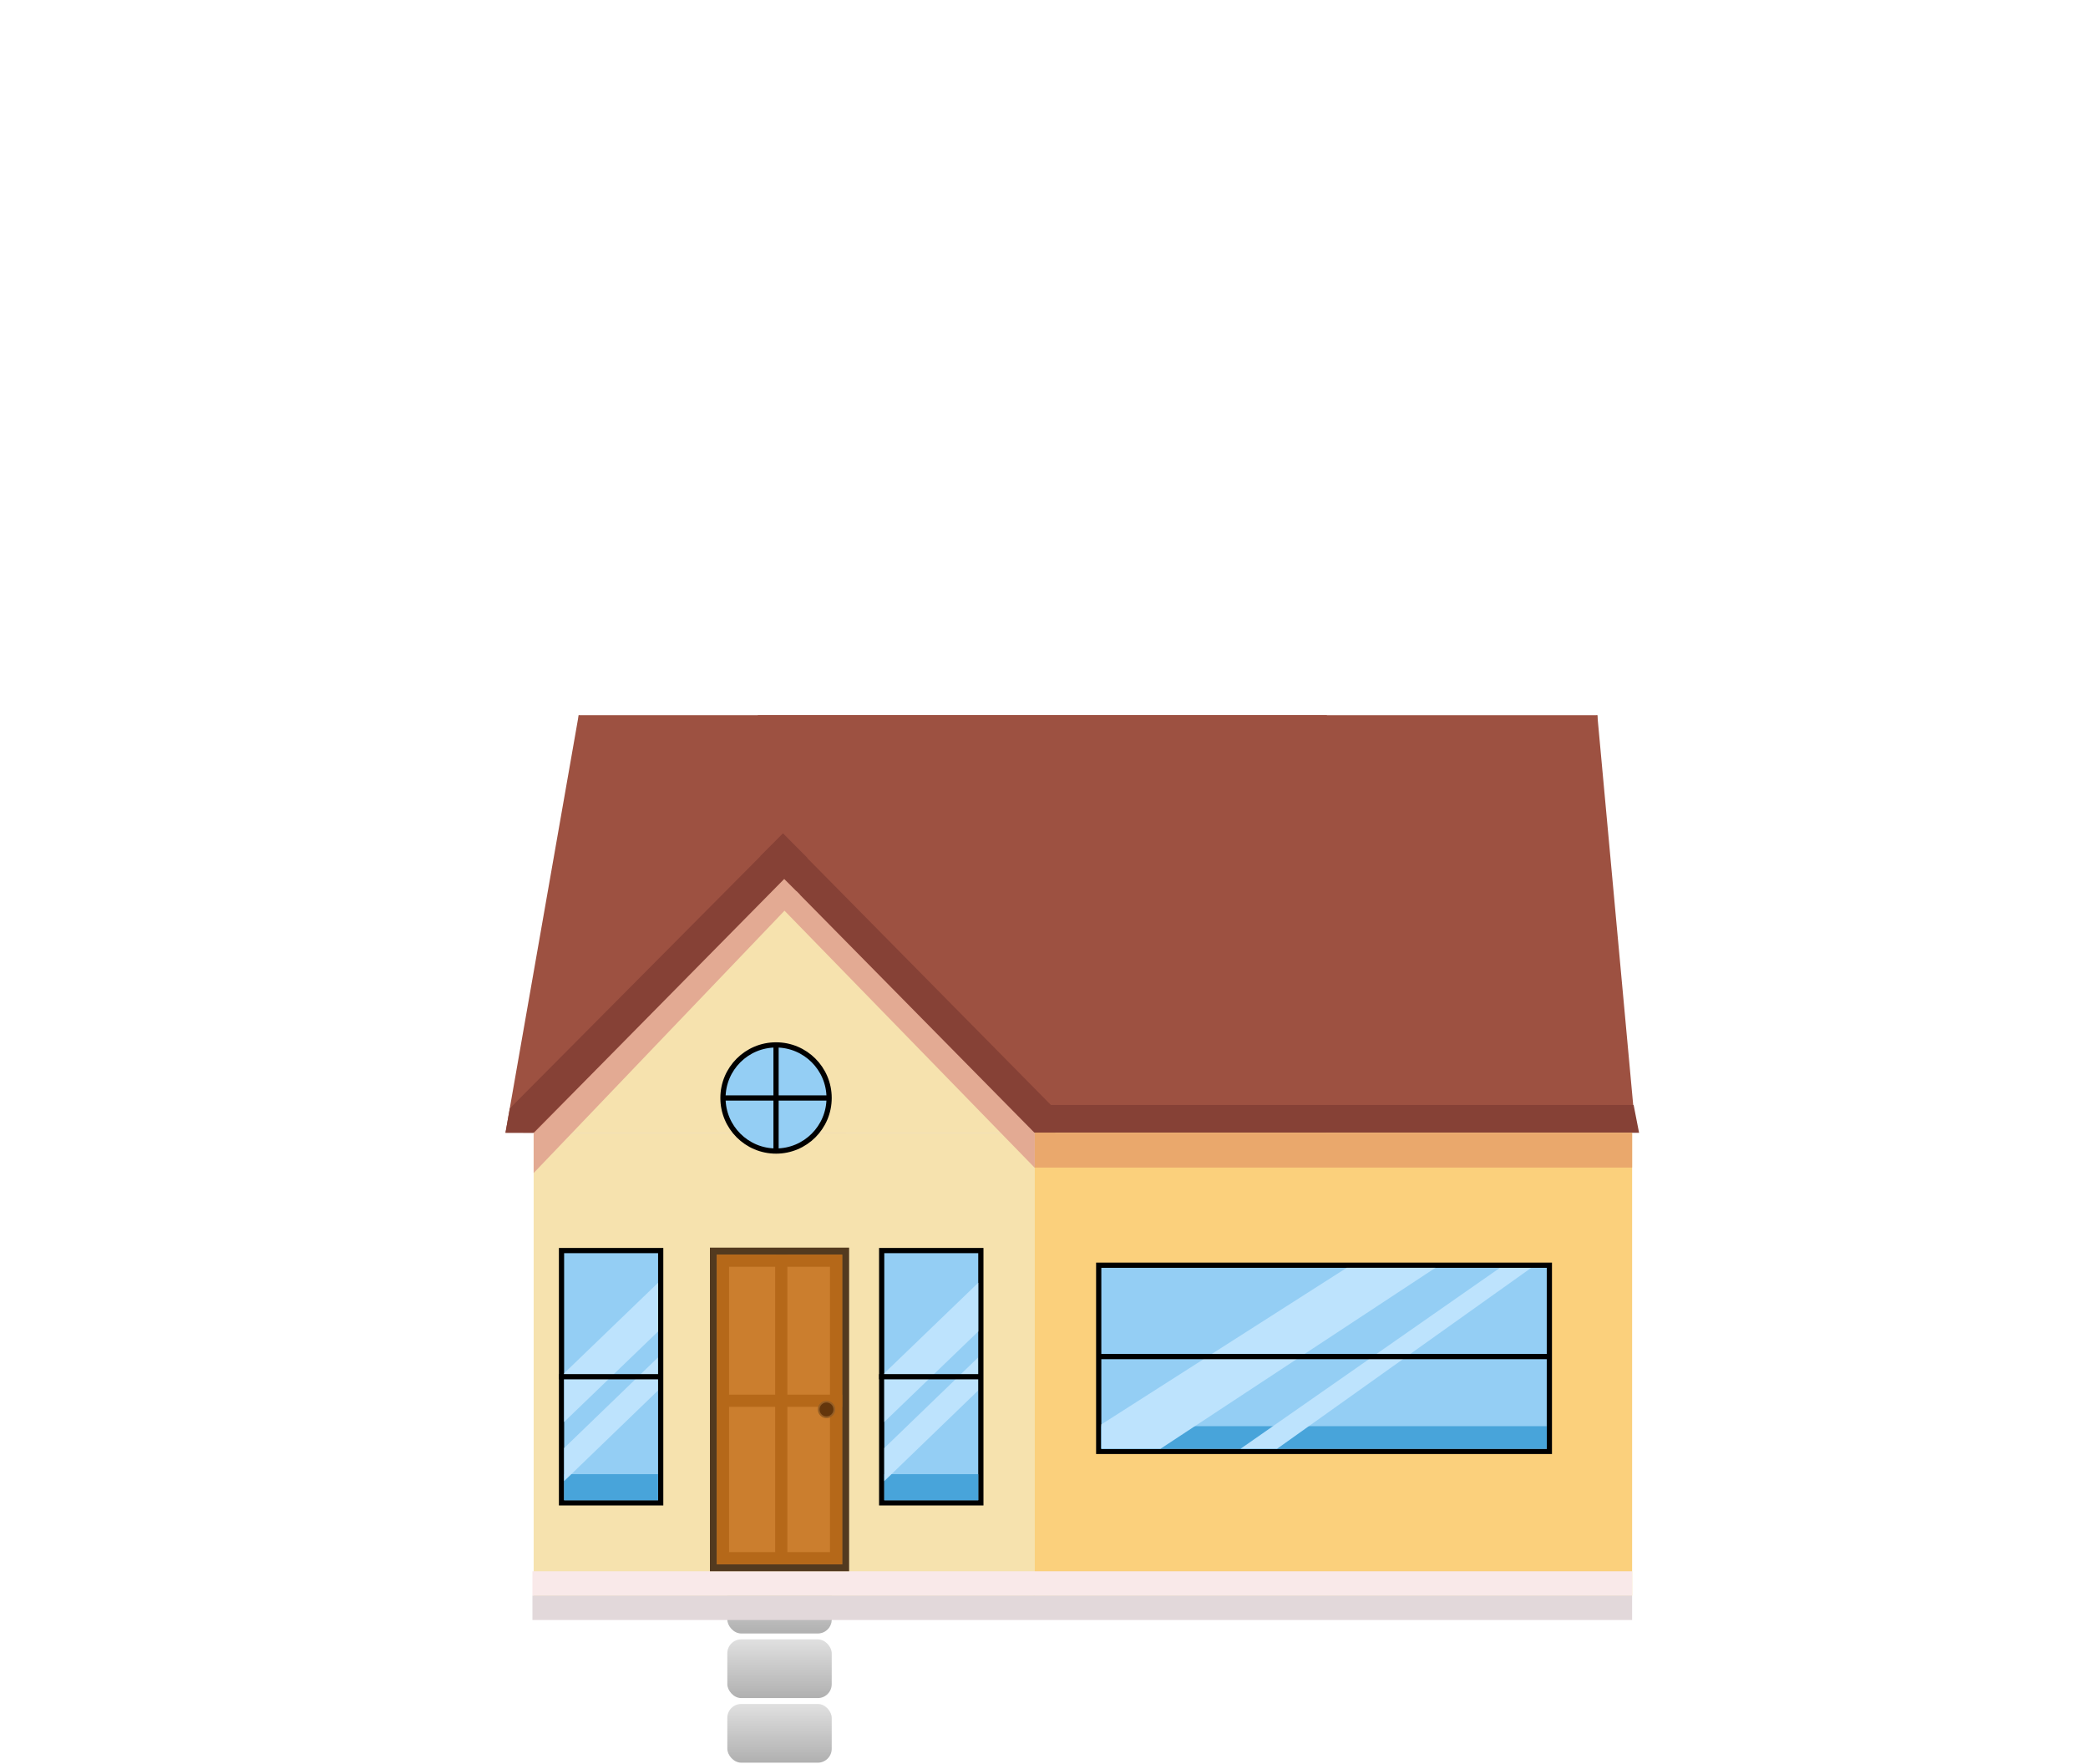 <svg width="600" height="507" viewBox="0 0 600 500" fill="none" xmlns="http://www.w3.org/2000/svg">
<g filter="url(#filter0_d_133_59)">
<rect x="209" y="482.125" width="30" height="16.875" rx="4" fill="url(#paint0_linear_133_59)"/>
</g>
<g filter="url(#filter1_d_133_59)">
<rect x="209" y="445" width="30" height="16.875" rx="4" fill="url(#paint1_linear_133_59)"/>
</g>
<g filter="url(#filter2_d_133_59)">
<rect x="209" y="463.562" width="30" height="16.875" rx="4" fill="url(#paint2_linear_133_59)"/>
</g>
<rect x="166.287" y="202" width="215" height="120" fill="#9D5141"/>
<path d="M145.252 322.001L166.287 202L236.79 241.606L145.252 322.001Z" fill="#9D5141"/>
<path d="M145.251 322.003L163.31 305.95L166.32 303.442L166.326 308.967L166.339 322.011L148.766 322.006L145.251 322.003Z" fill="#9D5141"/>
<path d="M459 202H217.766V322L462 321.5L459 202Z" fill="#9D5141"/>
<path d="M470 321.5L459 202L376 235.847L470 321.5Z" fill="#9D5141"/>
<path d="M297 314H469.432L471 322H297V314Z" fill="#864136"/>
<path d="M225 236L306.642 318.725L299.882 325.329L218.5 242.5L225 236Z" fill="#864136"/>
<path d="M232 243L153.238 322.002L145.255 321.986L146.5 315L225 236L232 243Z" fill="#864136"/>
<rect x="297" y="322" width="172" height="133" fill="#FBD07C"/>
<rect x="297" y="322" width="172" height="10" fill="#EAA86C"/>
<path d="M225.348 256.069L291.348 322.069H158.348L225.348 256.069Z" fill="#F6E2AE"/>
<rect x="153.348" y="322.069" width="144" height="133" fill="#F6E2AE"/>
<path d="M225.348 249.069L229.848 253.569L153.348 333.569L153.348 322.069L225.348 249.069Z" fill="#E3AA93"/>
<path d="M224.347 257.069L228.847 252.569L297.347 322.069L297.347 332.069L224.347 257.069Z" fill="#E3AA93"/>
<rect x="153" y="448" width="316" height="7" fill="#F9E9E9"/>
<rect x="153" y="455" width="316" height="7" fill="#E2D8DA"/>
<rect x="315.721" y="360.057" width="129.5" height="53.5" fill="#94CEF4" stroke="black" stroke-width="1.5"/>
<path d="M316.471 406.307H444.471V412.807H316.471V406.307Z" fill="#48A4DA"/>
<path d="M386.971 360.807L402.471 360.807L412.471 360.807L333.471 412.807L316.471 412.807L316.471 405.807L386.971 360.807Z" fill="#BDE3FD"/>
<path d="M430.971 360.831L435.448 360.831L439.971 360.831L366.971 412.807L363.471 412.807L361.971 412.807L356.471 412.807L430.971 360.831Z" fill="#BDE3FD"/>
<path d="M315.971 386.307L444.971 386.307" stroke="black" stroke-width="1.5"/>
<rect x="253.355" y="355.846" width="28.5" height="72.5" fill="#94CEF4" stroke="black" stroke-width="1.5"/>
<path d="M254.105 420.096H281.105V427.596H254.105L254.105 423.596V420.096Z" fill="#48A4DA"/>
<path d="M281.105 365.096L281.105 372.096L281.105 379.096L254.105 405.096L254.105 391.107L281.105 365.096Z" fill="#BDE3FD"/>
<path d="M281.039 386.596L281.039 388.096L281.039 391.596L281.039 396.096L254.105 422.096L254.105 417.096L254.105 412.596L281.039 386.596Z" fill="#BDE3FD"/>
<path d="M252.605 392.096L281.605 392.096" stroke="black" stroke-width="1.5"/>
<rect x="161.355" y="355.846" width="28.5" height="72.5" fill="#94CEF4" stroke="black" stroke-width="1.5"/>
<path d="M162.105 420.096H189.105V427.596H162.105L162.105 423.596V420.096Z" fill="#48A4DA"/>
<path d="M189.105 365.096L189.105 372.096L189.105 379.096L162.105 405.096L162.105 391.107L189.105 365.096Z" fill="#BDE3FD"/>
<path d="M189.039 386.596L189.039 388.096L189.039 391.596L189.039 396.096L162.105 422.096L162.105 417.096L162.105 412.596L189.039 386.596Z" fill="#BDE3FD"/>
<path d="M160.605 392.096L189.605 392.096" stroke="black" stroke-width="1.5"/>
<circle cx="223" cy="312" r="15.25" fill="#94CEF4" stroke="black" stroke-width="1.5"/>
<path d="M208 312H238" stroke="black" stroke-width="1.5"/>
<path d="M223 297V327" stroke="black" stroke-width="1.5"/>
<rect x="205" y="356" width="38" height="91" fill="#CB7E2E" stroke="#533A1F" stroke-width="2"/>
<rect x="207.75" y="358.75" width="32.5" height="85.5" fill="#CB7E2E" stroke="#B56819" stroke-width="3.5"/>
<path d="M224.5 357L224.5 446M206 399L242 399" stroke="#B56819" stroke-width="3.5"/>
<circle cx="237.5" cy="401.5" r="2.25" fill="#63360C" stroke="#965E24" stroke-width="0.5"/>
<defs>
<filter id="filter0_d_133_59" x="205" y="482.125" width="38" height="24.875" filterUnits="userSpaceOnUse" color-interpolation-filters="sRGB">
<feFlood flood-opacity="0" result="BackgroundImageFix"/>
<feColorMatrix in="SourceAlpha" type="matrix" values="0 0 0 0 0 0 0 0 0 0 0 0 0 0 0 0 0 0 127 0" result="hardAlpha"/>
<feOffset dy="4"/>
<feGaussianBlur stdDeviation="2"/>
<feComposite in2="hardAlpha" operator="out"/>
<feColorMatrix type="matrix" values="0 0 0 0 0 0 0 0 0 0 0 0 0 0 0 0 0 0 0.25 0"/>
<feBlend mode="normal" in2="BackgroundImageFix" result="effect1_dropShadow_133_59"/>
<feBlend mode="normal" in="SourceGraphic" in2="effect1_dropShadow_133_59" result="shape"/>
</filter>
<filter id="filter1_d_133_59" x="205" y="445" width="38" height="24.875" filterUnits="userSpaceOnUse" color-interpolation-filters="sRGB">
<feFlood flood-opacity="0" result="BackgroundImageFix"/>
<feColorMatrix in="SourceAlpha" type="matrix" values="0 0 0 0 0 0 0 0 0 0 0 0 0 0 0 0 0 0 127 0" result="hardAlpha"/>
<feOffset dy="4"/>
<feGaussianBlur stdDeviation="2"/>
<feComposite in2="hardAlpha" operator="out"/>
<feColorMatrix type="matrix" values="0 0 0 0 0 0 0 0 0 0 0 0 0 0 0 0 0 0 0.25 0"/>
<feBlend mode="normal" in2="BackgroundImageFix" result="effect1_dropShadow_133_59"/>
<feBlend mode="normal" in="SourceGraphic" in2="effect1_dropShadow_133_59" result="shape"/>
</filter>
<filter id="filter2_d_133_59" x="205" y="463.562" width="38" height="24.875" filterUnits="userSpaceOnUse" color-interpolation-filters="sRGB">
<feFlood flood-opacity="0" result="BackgroundImageFix"/>
<feColorMatrix in="SourceAlpha" type="matrix" values="0 0 0 0 0 0 0 0 0 0 0 0 0 0 0 0 0 0 127 0" result="hardAlpha"/>
<feOffset dy="4"/>
<feGaussianBlur stdDeviation="2"/>
<feComposite in2="hardAlpha" operator="out"/>
<feColorMatrix type="matrix" values="0 0 0 0 0 0 0 0 0 0 0 0 0 0 0 0 0 0 0.25 0"/>
<feBlend mode="normal" in2="BackgroundImageFix" result="effect1_dropShadow_133_59"/>
<feBlend mode="normal" in="SourceGraphic" in2="effect1_dropShadow_133_59" result="shape"/>
</filter>
<linearGradient id="paint0_linear_133_59" x1="224" y1="482.125" x2="224" y2="499" gradientUnits="userSpaceOnUse">
<stop stop-color="#E0E0E0"/>
<stop offset="1" stop-color="#B0B0B0"/>
</linearGradient>
<linearGradient id="paint1_linear_133_59" x1="224" y1="445" x2="224" y2="461.875" gradientUnits="userSpaceOnUse">
<stop stop-color="#E0E0E0"/>
<stop offset="1" stop-color="#B0B0B0"/>
</linearGradient>
<linearGradient id="paint2_linear_133_59" x1="224" y1="463.562" x2="224" y2="480.437" gradientUnits="userSpaceOnUse">
<stop stop-color="#E0E0E0"/>
<stop offset="1" stop-color="#B0B0B0"/>
</linearGradient>
</defs>
</svg>
